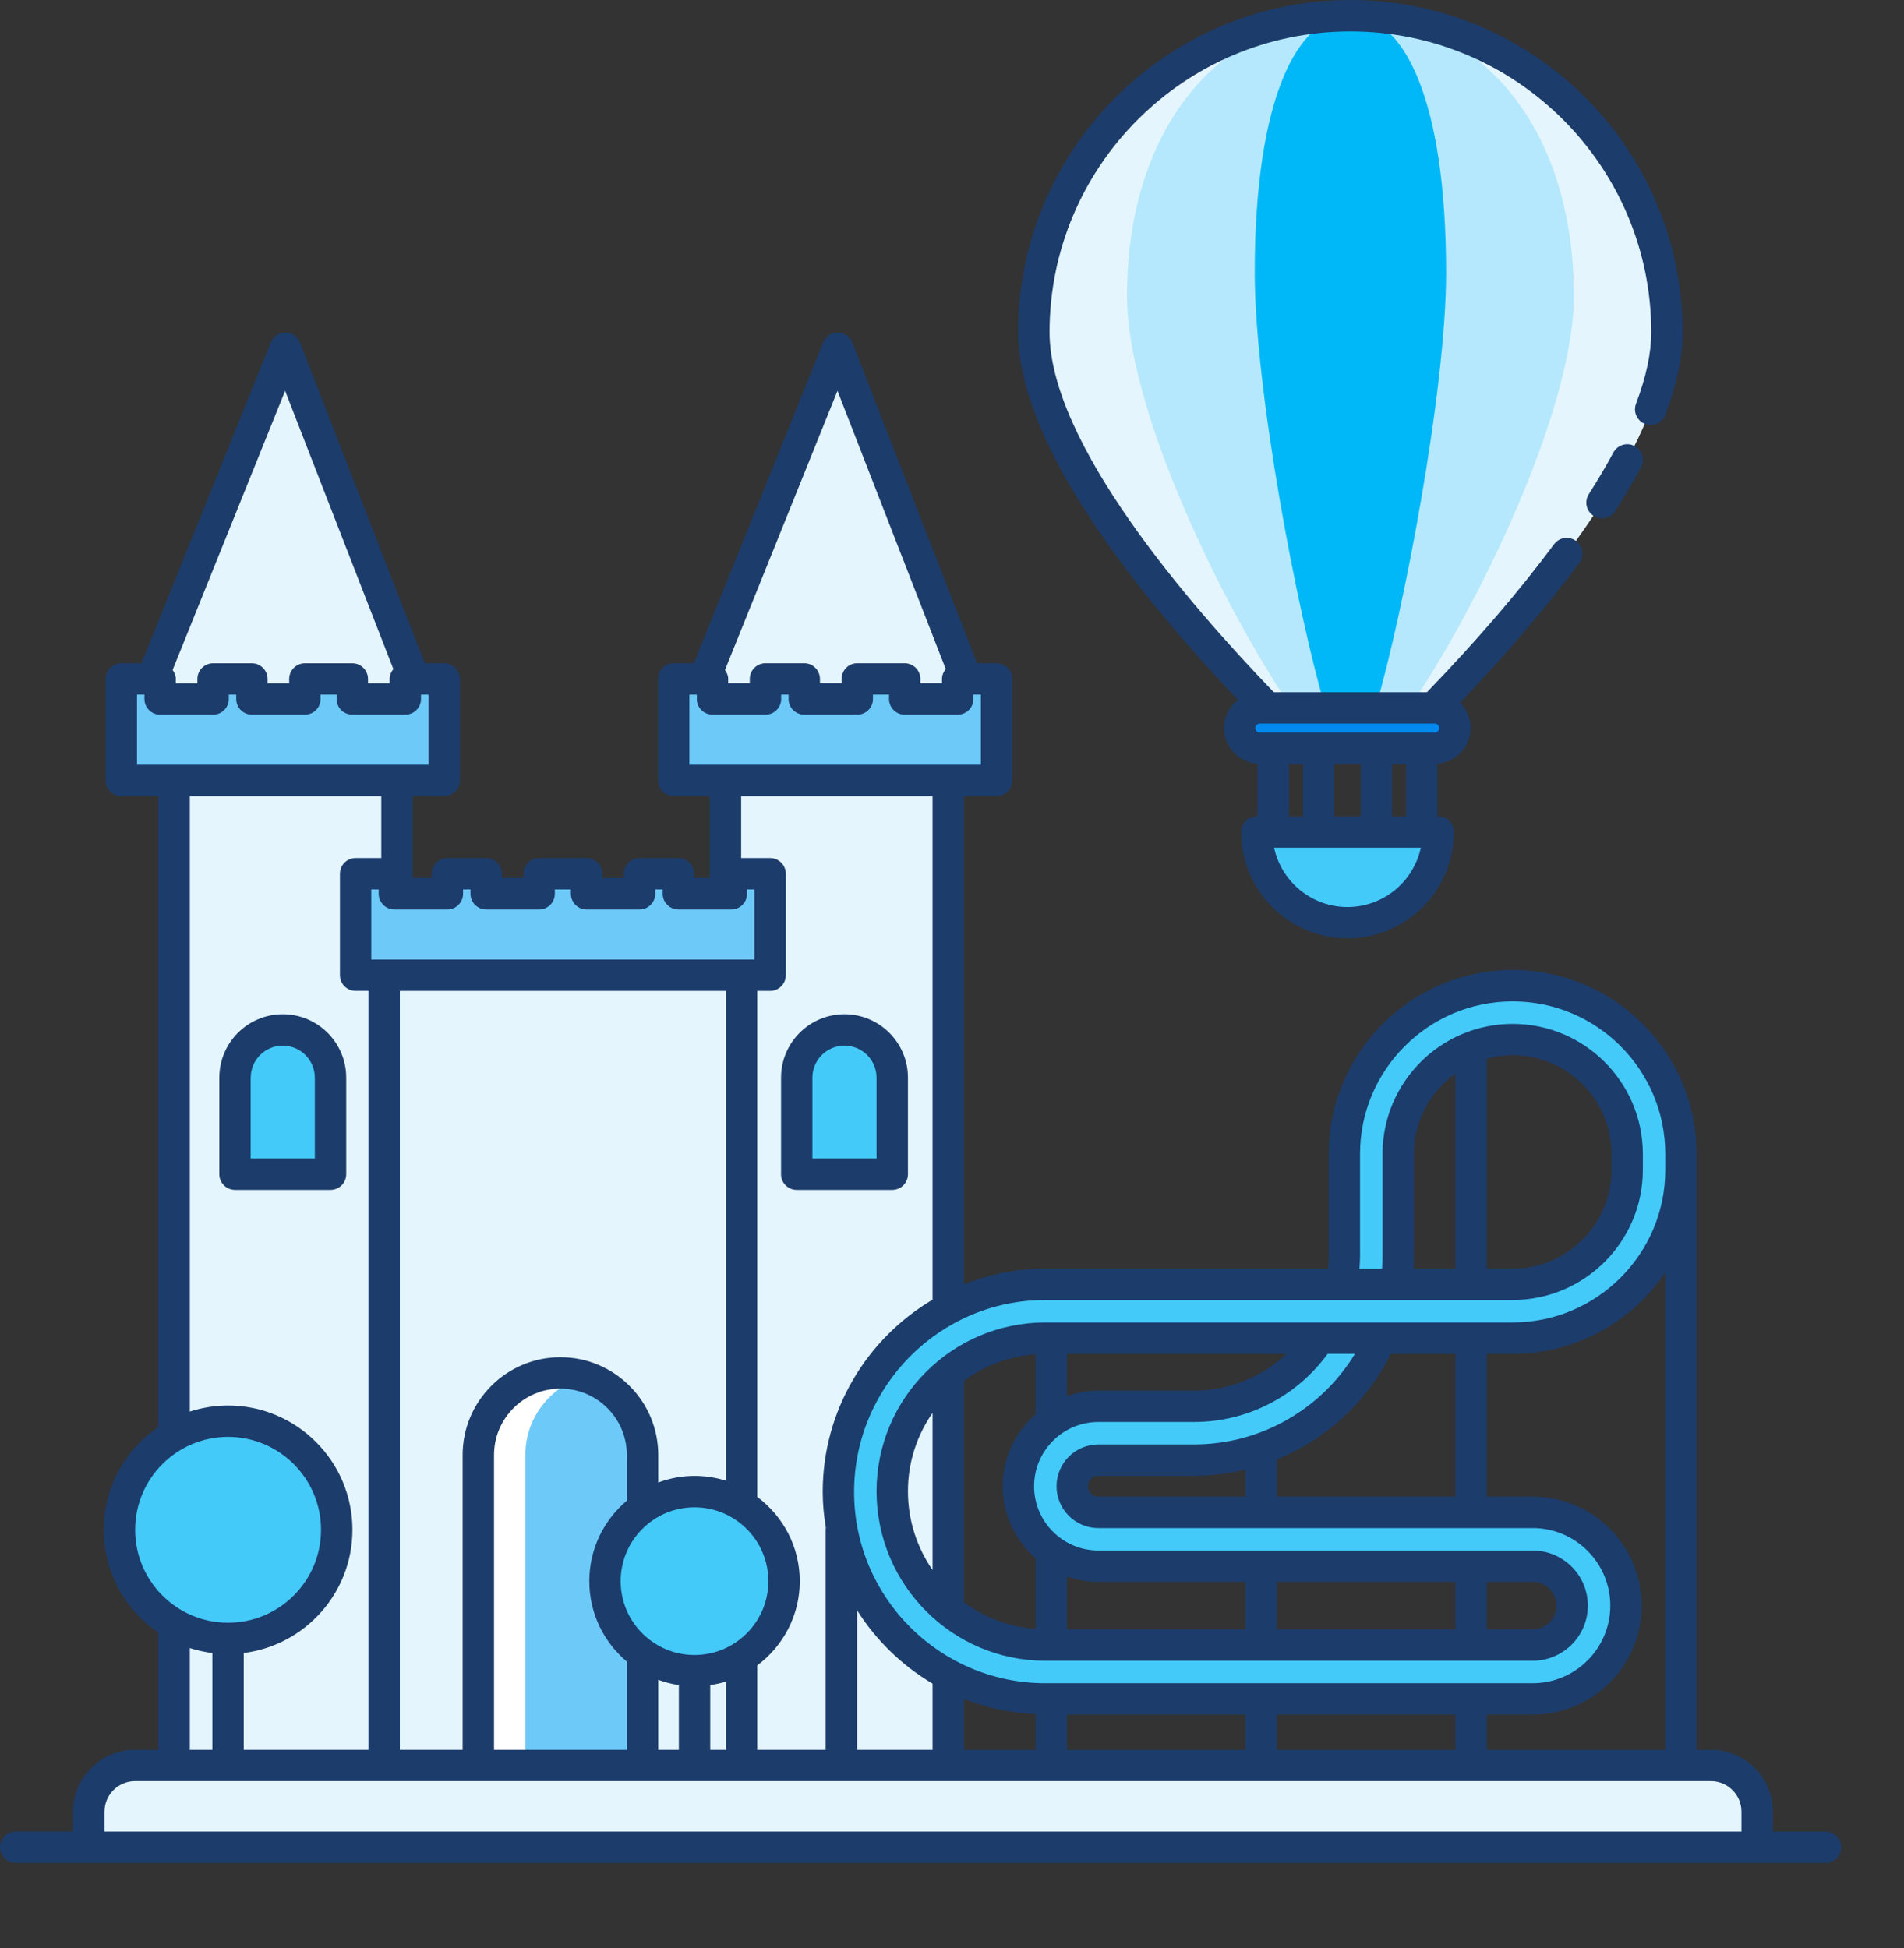 <svg width="43" height="44" viewBox="0 0 43 44" fill="none" xmlns="http://www.w3.org/2000/svg">
<rect x="0" y="0" width="43" height="44" fill="#333333" stroke="none"/>
<path d="M3.616 15.335V15.787H4.813V15.335H5.689V15.787H6.885V15.335H7.08H7.761H7.957V15.787H9.153V15.335H9.351L8.474 13.08L7.476 10.515L6.445 7.865L3.435 15.335H3.616Z" fill="#E5F5FD"/>
<path d="M16.091 15.335V15.787H17.287V15.335H18.164V15.787H19.36V15.335H19.556H20.236H20.431V15.787H21.628V15.335H21.826L20.948 13.08L19.951 10.515L18.92 7.865L15.909 15.335H16.091Z" fill="#E5F5FD"/>
<path d="M16.383 17.627V20.892H8.965V17.627H3.932V20.892V39.875H21.416V20.892V17.627H16.383Z" fill="#E5F5FD"/>
<path d="M16.517 19.734V20.187H15.32V19.734H14.444V20.187H13.248V19.734H12.176V20.187H10.979V19.734H10.104V20.187H8.907V19.734H8.031V20.187V22.026H17.393V20.187V19.734H16.517Z" fill="#6DC9F7"/>
<path d="M6.386 23.261C5.79 23.261 5.307 23.744 5.307 24.339V26.52H7.465V24.339C7.464 23.744 6.981 23.261 6.386 23.261Z" fill="#43CAF9"/>
<path d="M19.072 23.261C18.476 23.261 17.993 23.744 17.993 24.339V26.52H20.151V24.339C20.15 23.744 19.667 23.261 19.072 23.261Z" fill="#43CAF9"/>
<path d="M10.032 15.335H9.153V15.787H7.957V15.335H7.761H7.08H6.885V15.787H5.689V15.335H4.813V15.787H3.616V15.335H2.74V15.787V17.627H10.032V15.335Z" fill="#6DC9F7"/>
<path d="M22.507 15.335H21.628V15.787H20.431V15.335H20.236H19.555H19.36V15.787H18.164V15.335H17.287V15.787H16.091V15.335H15.215V15.787V17.627H22.507V15.335Z" fill="#6DC9F7"/>
<path d="M16.517 19.734V20.187H15.32V19.734H14.444V20.187H13.248V19.734H12.176V20.187H10.979V19.734H10.104V20.187H8.907V19.734H8.031V20.187V22.026H17.393V20.187V19.734H16.517Z" fill="#6DC9F7"/>
<path d="M12.657 31.008C11.633 31.008 10.802 31.838 10.802 32.862V39.874H14.512V32.862C14.512 31.838 13.681 31.008 12.657 31.008Z" fill="#6DC9F7"/>
<path d="M13.188 31.095C13.019 31.044 12.843 31.008 12.657 31.008C11.633 31.008 10.802 31.838 10.802 32.862V39.874H11.865V32.862C11.865 32.024 12.425 31.324 13.188 31.095Z" fill="white"/>
<path d="M34.162 22.263C32.066 22.263 30.361 23.968 30.361 26.064V28.369C30.361 28.587 30.341 28.801 30.301 29.008H23.607C21.031 29.008 18.934 31.104 18.934 33.698C18.934 36.275 21.03 38.372 23.607 38.372H34.615C35.776 38.372 36.721 37.427 36.721 36.265C36.721 35.103 35.776 34.158 34.615 34.158H24.805C24.48 34.158 24.215 33.893 24.215 33.568C24.215 33.243 24.48 32.979 24.805 32.979H26.968C28.85 32.979 30.472 31.844 31.187 30.224H34.162C36.258 30.224 37.963 28.518 37.963 26.423V26.064C37.963 23.968 36.258 22.263 34.162 22.263ZM26.968 31.762H24.805C23.809 31.762 22.999 32.572 22.999 33.568C22.999 34.563 23.809 35.374 24.805 35.374H34.615C35.106 35.374 35.505 35.773 35.505 36.264C35.505 36.756 35.106 37.156 34.615 37.156H23.607C21.701 37.156 20.15 35.605 20.15 33.681C20.15 31.774 21.701 30.224 23.607 30.224H29.808C29.202 31.149 28.155 31.762 26.968 31.762ZM36.747 26.422C36.747 27.848 35.588 29.007 34.162 29.007H31.533C31.562 28.799 31.577 28.585 31.577 28.369V26.063C31.577 24.638 32.737 23.478 34.162 23.478C35.587 23.478 36.747 24.638 36.747 26.063V26.422H36.747Z" fill="#43CAF9"/>
<path d="M38.641 39.875H3.049C2.473 39.875 2.005 40.342 2.005 40.919V41.723H39.684V40.919C39.684 40.342 39.217 39.875 38.641 39.875Z" fill="#E5F5FD"/>
<path d="M7.424 35.503C7.943 34.251 7.349 32.815 6.097 32.296C4.844 31.777 3.409 32.372 2.89 33.624C2.371 34.876 2.965 36.311 4.217 36.83C5.469 37.349 6.905 36.755 7.424 35.503Z" fill="#43CAF9"/>
<path d="M15.685 37.734C16.802 37.734 17.707 36.828 17.707 35.712C17.707 34.595 16.802 33.69 15.685 33.69C14.568 33.69 13.663 34.595 13.663 35.712C13.663 36.828 14.568 37.734 15.685 37.734Z" fill="#43CAF9"/>
<path d="M37.647 7.503C37.647 3.554 34.446 0.354 30.498 0.354C26.549 0.354 23.349 3.554 23.349 7.503C23.349 10.124 26.5 13.807 28.617 15.988H32.378C34.496 13.807 37.647 10.124 37.647 7.503Z" fill="#E5F5FD"/>
<path opacity="0.3" d="M35.543 6.682C35.543 2.734 33.284 0.354 30.498 0.354C27.712 0.354 25.453 2.734 25.453 6.682C25.453 9.304 27.676 13.808 29.171 15.988H31.825C33.319 13.808 35.543 9.303 35.543 6.682Z" fill="#43CAF9"/>
<path d="M32.659 6.162C32.659 2.213 31.691 0.354 30.498 0.354C29.305 0.354 28.337 2.214 28.337 6.162C28.337 8.784 29.29 13.807 29.93 15.987H31.066C31.707 13.807 32.659 8.784 32.659 6.162Z" fill="#00B8F8"/>
<path d="M32.401 15.987H28.454C28.201 15.987 27.997 16.192 27.997 16.444C27.997 16.697 28.202 16.901 28.454 16.901H32.401C32.654 16.901 32.858 16.697 32.858 16.444C32.858 16.192 32.654 15.987 32.401 15.987Z" fill="#0089EF"/>
<path d="M28.383 18.792C28.383 19.923 29.3 20.841 30.431 20.841C31.563 20.841 32.48 19.923 32.48 18.792H28.383Z" fill="#43CAF9"/>
<path d="M7.465 26.875C7.66 26.875 7.819 26.717 7.819 26.521V24.34C7.819 23.55 7.176 22.907 6.386 22.907C5.596 22.907 4.953 23.55 4.953 24.34V26.521C4.953 26.717 5.112 26.875 5.308 26.875H7.465ZM5.662 24.34C5.662 23.941 5.987 23.616 6.386 23.616C6.785 23.616 7.11 23.941 7.11 24.34V26.166H5.661V24.34H5.662Z" fill="#1C3C6B"/>
<path d="M17.638 26.521C17.638 26.717 17.797 26.875 17.993 26.875H20.15C20.346 26.875 20.505 26.717 20.505 26.521V24.34C20.505 23.55 19.862 22.907 19.072 22.907C18.281 22.907 17.639 23.55 17.639 24.34V26.521H17.638ZM18.347 24.34C18.347 23.941 18.672 23.616 19.071 23.616C19.471 23.616 19.796 23.941 19.796 24.34V26.166H18.347V24.34H18.347Z" fill="#1C3C6B"/>
<path d="M41.229 41.369H40.038V40.919C40.038 40.148 39.411 39.521 38.641 39.521H38.318V26.422V26.064C38.318 23.772 36.454 21.908 34.162 21.908C31.871 21.908 30.007 23.772 30.007 26.064V28.369C30.007 28.464 30.002 28.558 29.994 28.653H23.607C22.959 28.653 22.34 28.781 21.77 29.007V17.981H22.506C22.702 17.981 22.861 17.822 22.861 17.626V15.335C22.861 15.139 22.702 14.98 22.506 14.98H22.067L19.25 7.737C19.198 7.601 19.068 7.512 18.922 7.511C18.922 7.511 18.921 7.511 18.92 7.511C18.776 7.511 18.646 7.599 18.591 7.733L15.67 14.98H15.215C15.019 14.98 14.861 15.139 14.861 15.335V17.626C14.861 17.822 15.019 17.981 15.215 17.981H16.029V19.832H15.675V19.734C15.675 19.539 15.516 19.38 15.32 19.38H14.444C14.248 19.38 14.089 19.539 14.089 19.734V19.832H13.602V19.734C13.602 19.539 13.443 19.38 13.247 19.38H12.176C11.98 19.38 11.822 19.539 11.822 19.734V19.832H11.334V19.734C11.334 19.539 11.175 19.38 10.979 19.38H10.103C9.908 19.38 9.749 19.539 9.749 19.734V19.832H9.319V17.981H10.032C10.227 17.981 10.386 17.822 10.386 17.626V15.335C10.386 15.139 10.227 14.98 10.032 14.98H9.593L6.775 7.737C6.723 7.601 6.592 7.512 6.447 7.511C6.446 7.511 6.446 7.511 6.445 7.511C6.3 7.511 6.17 7.599 6.116 7.733L3.195 14.98H2.74C2.544 14.98 2.385 15.139 2.385 15.335V17.626C2.385 17.822 2.544 17.981 2.74 17.981H3.578V32.228C2.833 32.733 2.343 33.587 2.343 34.552C2.343 35.518 2.833 36.372 3.578 36.877V39.521H3.049C2.278 39.521 1.651 40.148 1.651 40.918V41.368H0.354C0.159 41.368 0 41.527 0 41.723C0 41.918 0.159 42.077 0.354 42.077H2.005H39.684H41.228C41.424 42.077 41.583 41.918 41.583 41.723C41.583 41.527 41.424 41.369 41.229 41.369ZM37.609 39.521H33.577V38.726H34.615C35.972 38.726 37.076 37.622 37.076 36.265C37.076 34.907 35.972 33.804 34.615 33.804H33.577V30.578H34.162C35.595 30.578 36.861 29.848 37.609 28.741V39.521ZM28.836 39.521V38.726H32.868V39.521H28.836ZM24.096 39.521V38.726H28.128V39.521H24.096ZM21.77 39.521V38.373C22.275 38.572 22.819 38.69 23.387 38.715V39.521H21.77V39.521ZM21.061 38.026V39.521H19.356V36.369C19.784 37.048 20.369 37.617 21.061 38.026ZM24.805 33.804C24.675 33.804 24.57 33.698 24.57 33.568C24.57 33.438 24.675 33.332 24.805 33.332H26.968C27.364 33.332 27.753 33.282 28.128 33.192V33.804H24.805ZM28.836 32.964C29.939 32.514 30.865 31.677 31.412 30.578H32.868V33.804H28.836V32.964ZM30.301 29.362H31.533H34.162C35.783 29.362 37.102 28.044 37.102 26.423V26.064C37.102 24.443 35.783 23.125 34.162 23.125C32.541 23.125 31.223 24.443 31.223 26.064V28.369C31.223 28.464 31.219 28.559 31.213 28.653H30.702C30.709 28.559 30.715 28.464 30.715 28.369V26.064C30.715 24.164 32.261 22.617 34.162 22.617C36.063 22.617 37.609 24.163 37.609 26.064V26.423C37.609 28.323 36.063 29.869 34.162 29.869H31.187H29.808H23.607C21.506 29.869 19.796 31.579 19.796 33.681C19.796 35.793 21.506 37.51 23.607 37.51H34.614C35.301 37.51 35.86 36.952 35.86 36.265C35.86 35.578 35.301 35.02 34.614 35.02H24.805C24.005 35.02 23.354 34.369 23.354 33.568C23.354 32.768 24.005 32.117 24.805 32.117H26.968C28.168 32.117 29.278 31.542 29.985 30.578H30.601C29.835 31.836 28.464 32.624 26.968 32.624H24.805C24.284 32.624 23.861 33.047 23.861 33.568C23.861 34.089 24.284 34.513 24.805 34.513H34.614C35.581 34.513 36.367 35.299 36.367 36.265C36.367 37.231 35.581 38.017 34.614 38.017H23.607C21.226 38.017 19.289 36.08 19.289 33.699C19.289 31.308 21.226 29.362 23.607 29.362H30.301V29.362ZM34.162 23.833C35.392 23.833 36.393 24.834 36.393 26.064V26.422C36.393 27.652 35.392 28.653 34.162 28.653H33.577V23.913C33.764 23.862 33.959 23.833 34.162 23.833ZM32.868 28.653H31.923C31.929 28.559 31.931 28.464 31.931 28.369V26.064C31.931 25.316 32.302 24.655 32.868 24.25V28.653ZM26.968 31.408H24.805C24.556 31.408 24.319 31.453 24.096 31.53V30.578H29.054C28.495 31.106 27.754 31.408 26.968 31.408ZM23.387 35.194V36.79C22.784 36.747 22.229 36.531 21.77 36.19V31.186C22.23 30.847 22.784 30.632 23.387 30.589V31.943C22.933 32.339 22.645 32.92 22.645 33.568C22.645 34.217 22.934 34.798 23.387 35.194ZM34.615 35.728C34.91 35.728 35.151 35.969 35.151 36.265C35.151 36.56 34.91 36.801 34.615 36.801H33.577V35.728H34.615ZM32.868 36.801H28.836V35.728H32.868V36.801ZM28.128 36.801H24.096V35.606C24.319 35.684 24.556 35.728 24.805 35.728H28.128V36.801ZM21.061 35.459C20.711 34.954 20.505 34.342 20.505 33.681C20.505 33.023 20.711 32.414 21.061 31.912V35.459ZM18.914 8.827L20.618 13.208L21.359 15.112C21.308 15.173 21.274 15.249 21.274 15.335V15.432H20.786V15.335C20.786 15.139 20.627 14.98 20.431 14.98H19.36C19.164 14.98 19.006 15.139 19.006 15.335V15.432H18.518V15.335C18.518 15.139 18.359 14.98 18.163 14.98H17.288C17.092 14.98 16.933 15.139 16.933 15.335V15.432H16.445V15.335C16.445 15.257 16.415 15.19 16.373 15.132L18.914 8.827ZM15.569 15.689H15.737V15.787C15.737 15.983 15.896 16.141 16.091 16.141H17.288C17.483 16.141 17.642 15.983 17.642 15.787V15.689H17.809V15.787C17.809 15.983 17.968 16.141 18.164 16.141H19.36C19.556 16.141 19.715 15.983 19.715 15.787V15.689H20.078V15.787C20.078 15.983 20.236 16.141 20.432 16.141H21.628C21.824 16.141 21.983 15.983 21.983 15.787V15.689H22.152V17.272H15.569V15.689ZM21.061 17.981V29.355C19.579 30.234 18.58 31.849 18.58 33.698C18.58 33.976 18.608 34.247 18.652 34.512C18.651 34.521 18.647 34.529 18.647 34.538V39.521H17.102V37.615C17.683 37.181 18.062 36.491 18.062 35.712C18.062 34.933 17.683 34.242 17.102 33.809V22.381H17.393C17.588 22.381 17.747 22.222 17.747 22.026V19.735C17.747 19.539 17.588 19.38 17.393 19.38H16.738V17.981H21.061ZM16.04 39.521V38.059C16.161 38.041 16.279 38.016 16.394 37.98V39.521H16.04ZM14.866 39.521V37.94C15.014 37.995 15.17 38.035 15.331 38.059V39.521H14.866ZM9.03 39.521V22.381H16.394V33.443C16.17 33.373 15.932 33.335 15.685 33.335C15.397 33.335 15.121 33.389 14.866 33.484V32.863C14.866 31.645 13.875 30.654 12.657 30.654C11.438 30.654 10.448 31.645 10.448 32.863V39.521H9.03ZM15.685 37.38C14.765 37.38 14.017 36.632 14.017 35.712C14.017 34.792 14.765 34.044 15.685 34.044C16.605 34.044 17.353 34.792 17.353 35.712C17.353 36.632 16.605 37.38 15.685 37.38ZM11.157 32.863C11.157 32.036 11.83 31.363 12.657 31.363C13.484 31.363 14.157 32.036 14.157 32.863V33.894C13.639 34.331 13.309 34.983 13.309 35.712C13.309 36.441 13.639 37.093 14.157 37.529V39.521H11.157V32.863ZM10.103 20.541C10.299 20.541 10.458 20.382 10.458 20.187V20.089H10.625V20.187C10.625 20.382 10.784 20.541 10.979 20.541H12.176C12.372 20.541 12.53 20.382 12.53 20.187V20.089H12.893V20.187C12.893 20.382 13.052 20.541 13.247 20.541H14.444C14.639 20.541 14.798 20.382 14.798 20.187V20.089H14.966V20.187C14.966 20.382 15.125 20.541 15.32 20.541H16.517C16.712 20.541 16.871 20.382 16.871 20.187V20.089H17.038V21.672H8.385V20.089H8.552V20.187C8.552 20.382 8.711 20.541 8.907 20.541H10.103ZM6.439 8.827L8.143 13.209L8.884 15.112C8.833 15.174 8.799 15.249 8.799 15.335V15.433H8.311V15.335C8.311 15.14 8.152 14.981 7.957 14.981H6.886C6.69 14.981 6.531 15.14 6.531 15.335V15.433H6.043V15.335C6.043 15.14 5.884 14.981 5.689 14.981H4.813C4.617 14.981 4.458 15.14 4.458 15.335V15.433H3.97V15.335C3.97 15.258 3.941 15.19 3.898 15.132L6.439 8.827ZM3.094 15.689H3.262V15.787C3.262 15.983 3.42 16.141 3.616 16.141H4.813C5.008 16.141 5.167 15.983 5.167 15.787V15.689H5.335V15.787C5.335 15.983 5.493 16.141 5.689 16.141H6.886C7.081 16.141 7.24 15.983 7.24 15.787V15.689H7.602V15.787C7.602 15.983 7.761 16.141 7.957 16.141H9.153C9.349 16.141 9.508 15.983 9.508 15.787V15.689H9.678V17.272H3.094V15.689ZM4.287 17.981H8.611V19.38H8.031C7.835 19.38 7.677 19.539 7.677 19.734V22.026C7.677 22.221 7.835 22.38 8.031 22.38H8.321V39.521H5.505V37.335C6.887 37.16 7.959 35.98 7.959 34.552C7.959 33.004 6.699 31.745 5.151 31.745C4.849 31.745 4.56 31.794 4.287 31.882V17.981H4.287ZM3.052 34.552C3.052 33.395 3.993 32.453 5.151 32.453C6.308 32.453 7.25 33.395 7.25 34.552C7.25 35.71 6.308 36.651 5.151 36.651C3.993 36.651 3.052 35.71 3.052 34.552ZM4.287 37.223C4.45 37.276 4.621 37.313 4.796 37.336V39.521H4.287V37.223ZM2.36 40.918C2.36 40.538 2.669 40.229 3.048 40.229H3.932H10.802H14.511H21.416H38.64C39.02 40.229 39.329 40.538 39.329 40.918V41.368H2.36V40.918Z" fill="#1C3C6B"/>
<path d="M36.917 10.076C36.744 9.983 36.53 10.048 36.437 10.22C36.276 10.52 36.089 10.836 35.882 11.161C35.776 11.326 35.824 11.545 35.989 11.65C36.048 11.688 36.114 11.706 36.18 11.706C36.297 11.706 36.411 11.649 36.478 11.543C36.696 11.203 36.892 10.871 37.062 10.555C37.154 10.383 37.089 10.168 36.917 10.076Z" fill="#1C3C6B"/>
<path d="M27.643 16.445C27.643 16.874 27.978 17.222 28.399 17.251V18.437H28.383C28.187 18.437 28.029 18.596 28.029 18.791C28.029 20.116 29.106 21.194 30.431 21.194C31.756 21.194 32.834 20.116 32.834 18.791C32.834 18.596 32.676 18.437 32.48 18.437H32.463V17.25C32.881 17.218 33.212 16.871 33.212 16.445C33.212 16.221 33.121 16.018 32.974 15.871C34.015 14.777 34.925 13.715 35.667 12.714C35.783 12.557 35.75 12.335 35.593 12.219C35.436 12.102 35.214 12.135 35.097 12.292C34.316 13.347 33.351 14.47 32.227 15.634H28.767C26.827 13.623 23.703 9.997 23.703 7.503C23.703 3.757 26.751 0.709 30.497 0.709C34.244 0.709 37.292 3.757 37.292 7.503C37.292 7.975 37.176 8.518 36.948 9.118C36.878 9.301 36.97 9.505 37.152 9.575C37.335 9.645 37.54 9.553 37.61 9.37C37.869 8.69 38.001 8.062 38.001 7.503C38.001 3.366 34.635 0 30.497 0C26.36 0 22.994 3.366 22.994 7.503C22.994 10.008 25.602 13.323 27.957 15.808C27.767 15.957 27.643 16.186 27.643 16.445ZM29.108 17.257H29.425V18.437H29.108V17.257ZM30.133 18.437V17.257H30.73V18.437H30.133ZM30.431 20.486C29.618 20.486 28.938 19.91 28.774 19.146H32.088C31.925 19.911 31.244 20.486 30.431 20.486ZM31.438 18.437V17.257H31.755V18.437H31.438ZM32.401 16.548H28.454C28.397 16.548 28.351 16.502 28.351 16.445C28.351 16.389 28.397 16.342 28.454 16.342H32.401C32.458 16.342 32.504 16.388 32.504 16.445C32.504 16.502 32.458 16.548 32.401 16.548Z" fill="#1C3C6B"/>
</svg>
